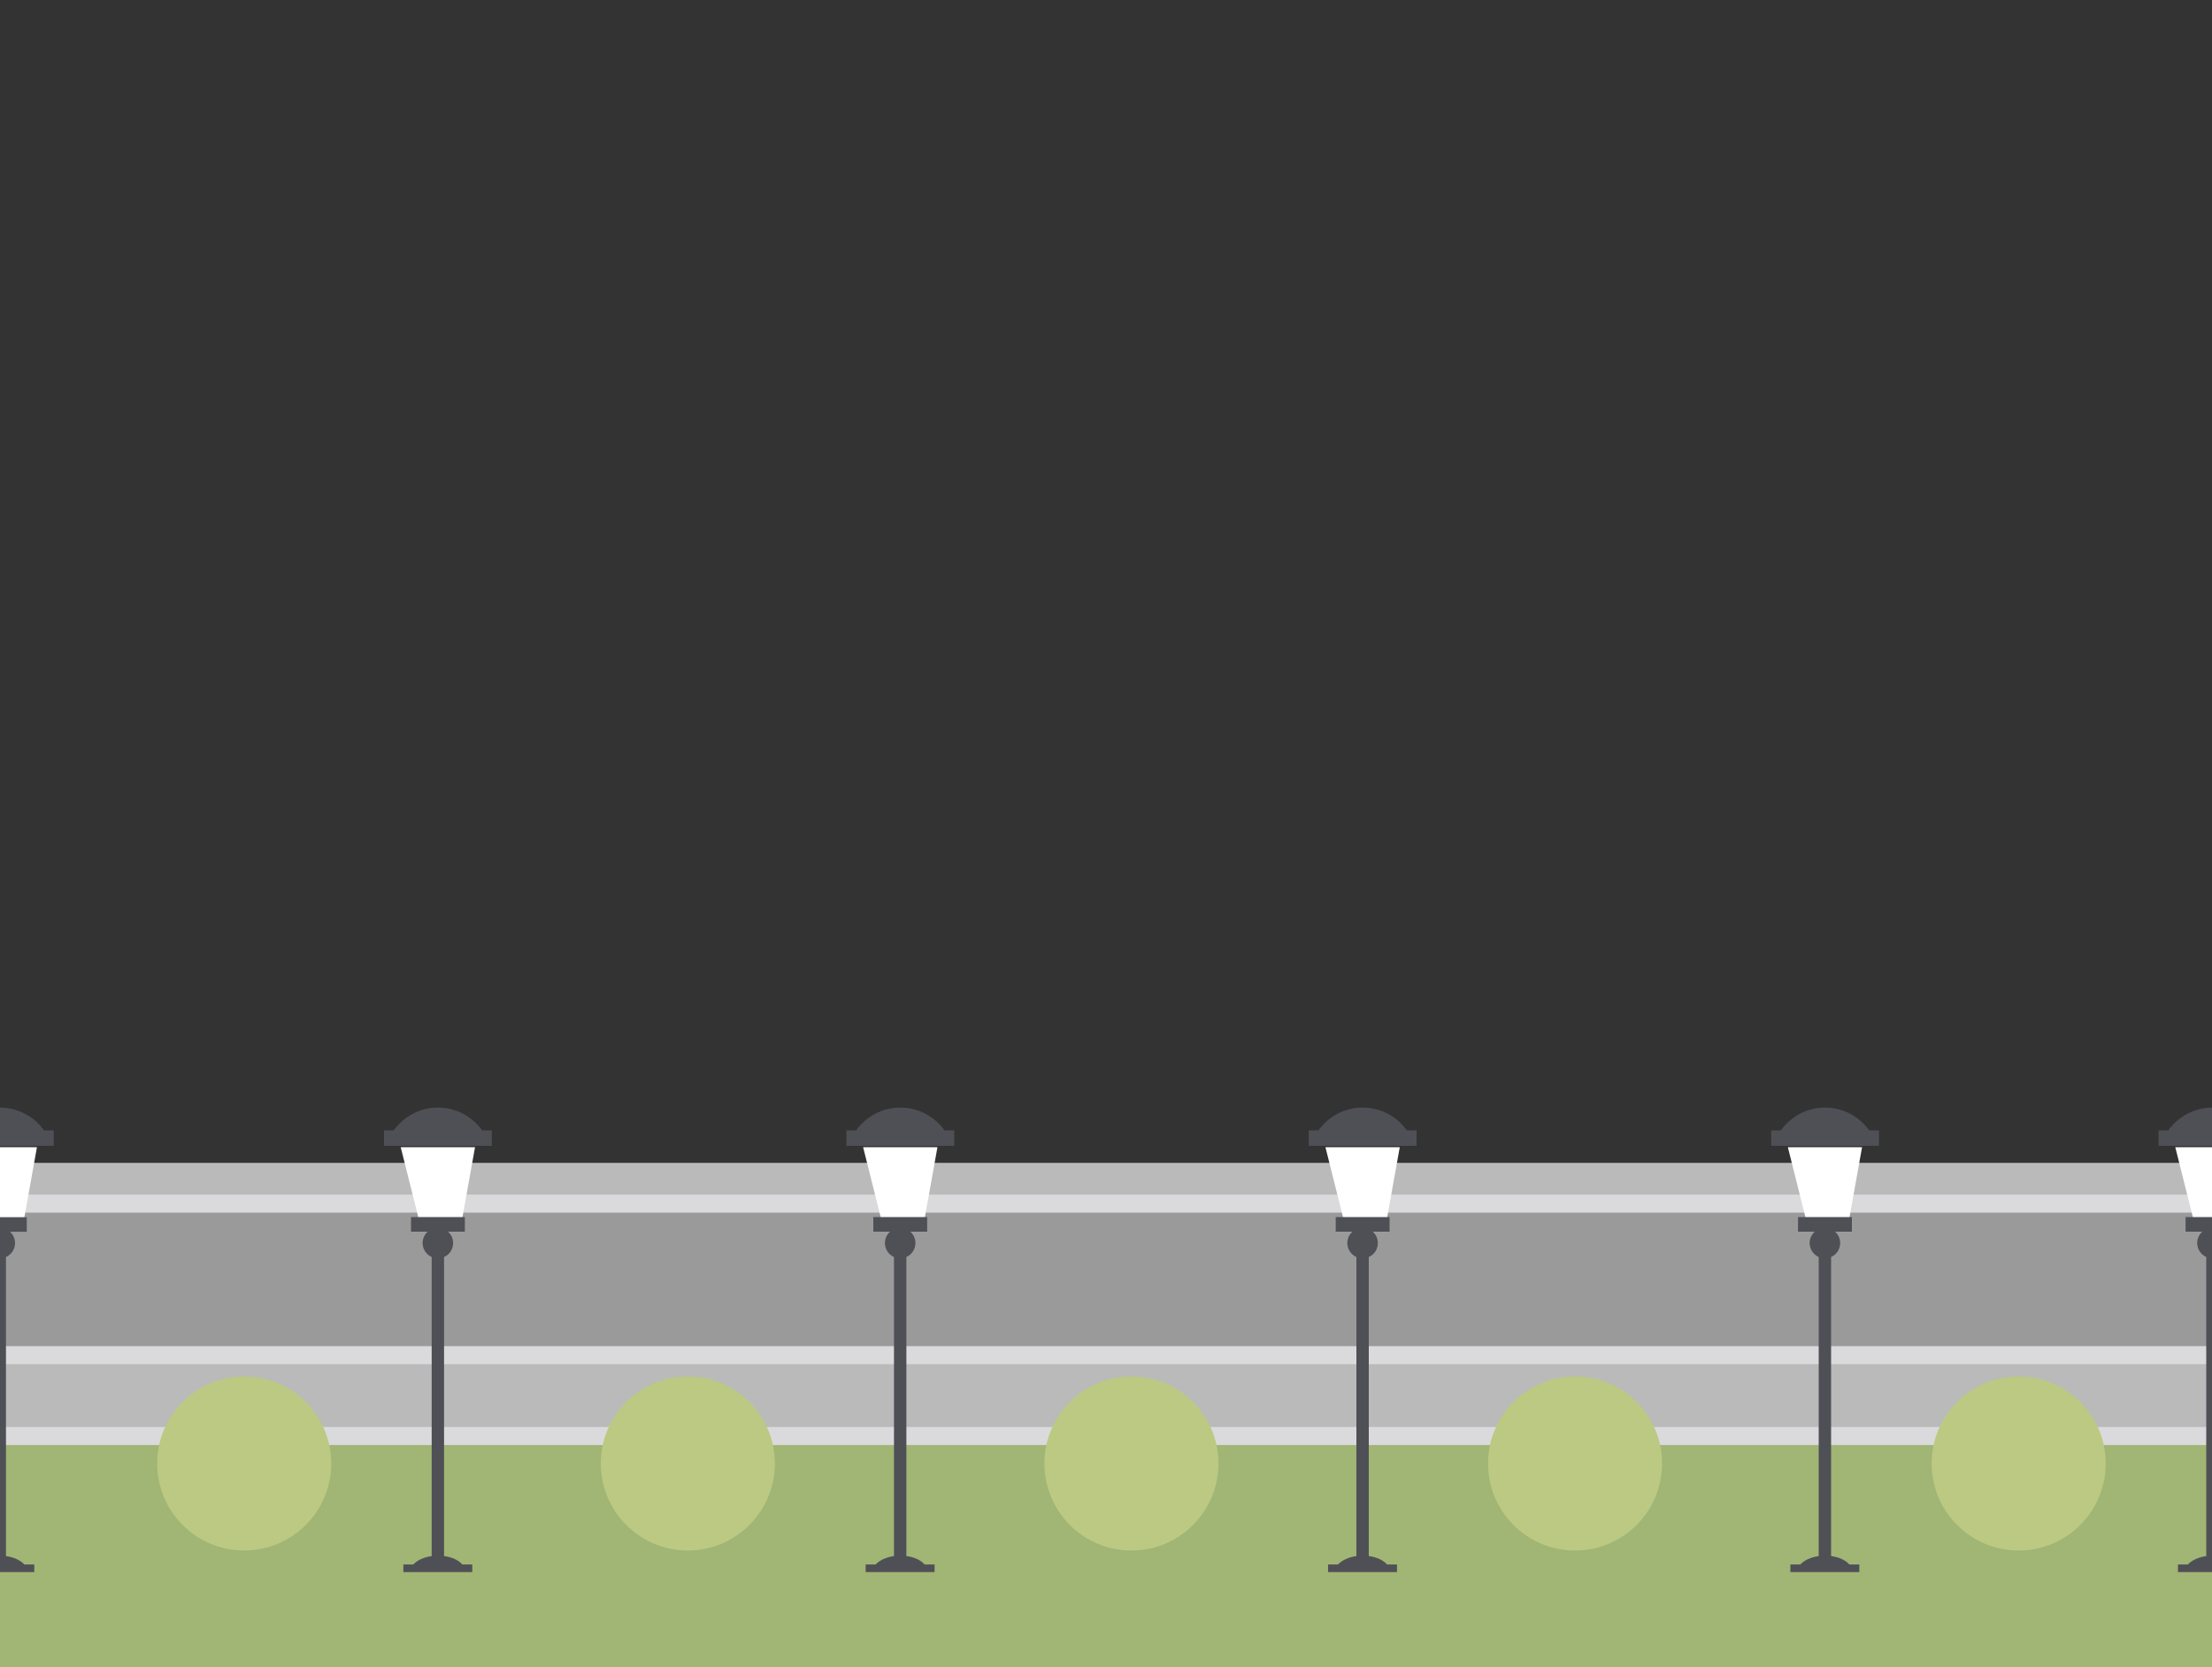 <?xml version="1.0" encoding="utf-8"?>
<!-- Generator: Adobe Illustrator 21.1.0, SVG Export Plug-In . SVG Version: 6.00 Build 0)  -->
<svg version="1.1" id="Camada_1" xmlns="http://www.w3.org/2000/svg" xmlns:xlink="http://www.w3.org/1999/xlink" x="0px" y="0px"
	 viewBox="0 0 2000 1507.5" style="enable-background:new 0 0 2000 1507.5;" xml:space="preserve">
<rect x="0" y="0" width="2000" height="1507.5" fill="#333333" stroke="none"/>
<style type="text/css">
	.st0{fill:#A1B574;}
	.st1{fill:#9A9A9A;}
	.st2{fill:#BABABA;}
	.st3{fill:#DADADC;}
	.st4{fill:#BBC982;}
	.st5{fill:#4F5056;}
	.st6{fill:#FFFFFF;}
</style>
<rect x="-107.3" y="1181" class="st0" width="2214.6" height="326.5"/>
<g>
	<rect x="-107.3" y="1054.1" class="st1" width="2214.6" height="171.1"/>
	<rect x="-107.3" y="1051.4" class="st2" width="2214.6" height="43.1"/>
	<rect x="-107.3" y="1080.1" class="st3" width="2214.6" height="16.3"/>
	<rect x="-107.3" y="1225.2" class="st2" width="2214.6" height="73.1"/>
	<rect x="-107.3" y="1217.1" class="st3" width="2214.6" height="16.3"/>
	<rect x="-107.3" y="1290.2" class="st3" width="2214.6" height="16.3"/>
</g>
<g>
	<circle class="st4" cx="220.8" cy="1323.2" r="78.7"/>
	<circle class="st4" cx="621.9" cy="1323.2" r="78.7"/>
	<circle class="st4" cx="1023" cy="1323.2" r="78.7"/>
	<circle class="st4" cx="1424.1" cy="1323.2" r="78.7"/>
	<circle class="st4" cx="1825.2" cy="1323.2" r="78.7"/>
</g>
<g>
	<path class="st5" d="M5.4,1406.9v-270.4c4.9-2.1,8.2-7,8.2-12.6c0-7.6-6.2-13.8-13.8-13.8c-7.6,0-13.8,6.2-13.8,13.8
		c0,5.6,3.4,10.5,8.2,12.6v270.4c-7.1,1-13.1,3.8-16.6,7.6h-9v6.9H31v-6.9h-9C18.5,1410.7,12.5,1407.9,5.4,1406.9z"/>
	<g>
		<path class="st5" d="M-0.2,1001.4c-16.5,0-31,8.2-39.9,20.6h-8.8v14h97.5v-14h-8.8C30.9,1009.6,16.3,1001.4-0.2,1001.4z"/>
		<polygon class="st6" points="-16,1108.1 20.7,1108.1 33.4,1037.2 -33.8,1037.2 		"/>
		<rect x="-24.5" y="1100.5" class="st5" width="48.7" height="13.2"/>
		<circle class="st5" cx="-0.2" cy="1119.1" r="10.4"/>
	</g>
</g>
<g>
	<path class="st5" d="M401.5,1406.9v-270.4c4.9-2.1,8.2-7,8.2-12.6c0-7.6-6.2-13.8-13.8-13.8c-7.6,0-13.8,6.2-13.8,13.8
		c0,5.6,3.4,10.5,8.2,12.6v270.4c-7.1,1-13.1,3.8-16.6,7.6h-9v6.9h62.3v-6.9h-9C414.6,1410.6,408.6,1407.8,401.5,1406.9z"/>
	<g>
		<path class="st5" d="M395.9,1001.4c-16.5,0-31,8.2-39.9,20.6h-8.8v14h97.5v-14h-8.8C427,1009.5,412.4,1001.4,395.9,1001.4z"/>
		<polygon class="st6" points="380.1,1108 416.8,1108 429.5,1037.2 362.3,1037.2 		"/>
		<rect x="371.6" y="1100.4" class="st5" width="48.7" height="13.2"/>
		<circle class="st5" cx="395.9" cy="1119" r="10.4"/>
	</g>
</g>
<g>
	<path class="st5" d="M819.5,1406.9v-270.4c4.9-2.1,8.2-7,8.2-12.6c0-7.6-6.2-13.8-13.8-13.8c-7.6,0-13.8,6.2-13.8,13.8
		c0,5.6,3.4,10.5,8.2,12.6v270.4c-7.1,1-13.1,3.8-16.6,7.6h-9v6.9h62.3v-6.9h-9C832.6,1410.6,826.6,1407.8,819.5,1406.9z"/>
	<g>
		<path class="st5" d="M814,1001.4c-16.5,0-31,8.2-39.9,20.6h-8.8v14h97.5v-14h-8.8C845,1009.5,830.5,1001.4,814,1001.4z"/>
		<polygon class="st6" points="798.2,1108 834.9,1108 847.6,1037.2 780.4,1037.2 		"/>
		<rect x="789.6" y="1100.4" class="st5" width="48.7" height="13.2"/>
		<circle class="st5" cx="814" cy="1119" r="10.4"/>
	</g>
</g>
<g>
	<path class="st5" d="M1237.6,1406.9v-270.4c4.9-2.1,8.2-7,8.2-12.6c0-7.6-6.2-13.8-13.8-13.8c-7.6,0-13.8,6.2-13.8,13.8
		c0,5.6,3.4,10.5,8.2,12.6v270.4c-7.1,1-13.1,3.8-16.6,7.6h-9v6.9h62.3v-6.9h-9C1250.7,1410.6,1244.7,1407.8,1237.6,1406.9z"/>
	<g>
		<path class="st5" d="M1232,1001.4c-16.5,0-31,8.2-39.9,20.6h-8.8v14h97.5v-14h-8.8C1263.1,1009.5,1248.5,1001.4,1232,1001.4z"/>
		<polygon class="st6" points="1216.2,1108 1252.9,1108 1265.6,1037.2 1198.4,1037.2 		"/>
		<rect x="1207.7" y="1100.4" class="st5" width="48.7" height="13.2"/>
		<circle class="st5" cx="1232" cy="1119" r="10.4"/>
	</g>
</g>
<g>
	<path class="st5" d="M2006,1406.9v-270.4c4.9-2.1,8.2-7,8.2-12.6c0-7.6-6.2-13.8-13.8-13.8c-7.6,0-13.8,6.2-13.8,13.8
		c0,5.6,3.4,10.5,8.2,12.6v270.4c-7.1,1-13.1,3.8-16.6,7.6h-9v6.9h62.3v-6.9h-9C2019.1,1410.6,2013.1,1407.8,2006,1406.9z"/>
	<g>
		<path class="st5" d="M2000.4,1001.4c-16.5,0-31,8.2-39.9,20.6h-8.8v14h97.5v-14h-8.8C2031.4,1009.5,2016.9,1001.4,2000.4,1001.4z"
			/>
		<polygon class="st6" points="1984.6,1108 2021.3,1108 2034,1037.2 1966.8,1037.2 		"/>
		<rect x="1976.1" y="1100.4" class="st5" width="48.7" height="13.2"/>
		<circle class="st5" cx="2000.4" cy="1119" r="10.4"/>
	</g>
</g>
<g>
	<path class="st5" d="M1655.6,1406.9v-270.4c4.9-2.1,8.2-7,8.2-12.6c0-7.6-6.2-13.8-13.8-13.8c-7.6,0-13.8,6.2-13.8,13.8
		c0,5.6,3.4,10.5,8.2,12.6v270.4c-7.1,1-13.1,3.8-16.6,7.6h-9v6.9h62.3v-6.9h-9C1668.7,1410.6,1662.7,1407.8,1655.6,1406.9z"/>
	<g>
		<path class="st5" d="M1650.1,1001.4c-16.5,0-31,8.2-39.9,20.6h-8.8v14h97.5v-14h-8.8C1681.1,1009.5,1666.5,1001.4,1650.1,1001.4z"
			/>
		<polygon class="st6" points="1634.3,1108 1670.9,1108 1683.6,1037.2 1616.5,1037.2 		"/>
		<rect x="1625.7" y="1100.4" class="st5" width="48.7" height="13.2"/>
		<circle class="st5" cx="1650.1" cy="1119" r="10.4"/>
	</g>
</g>
</svg>
